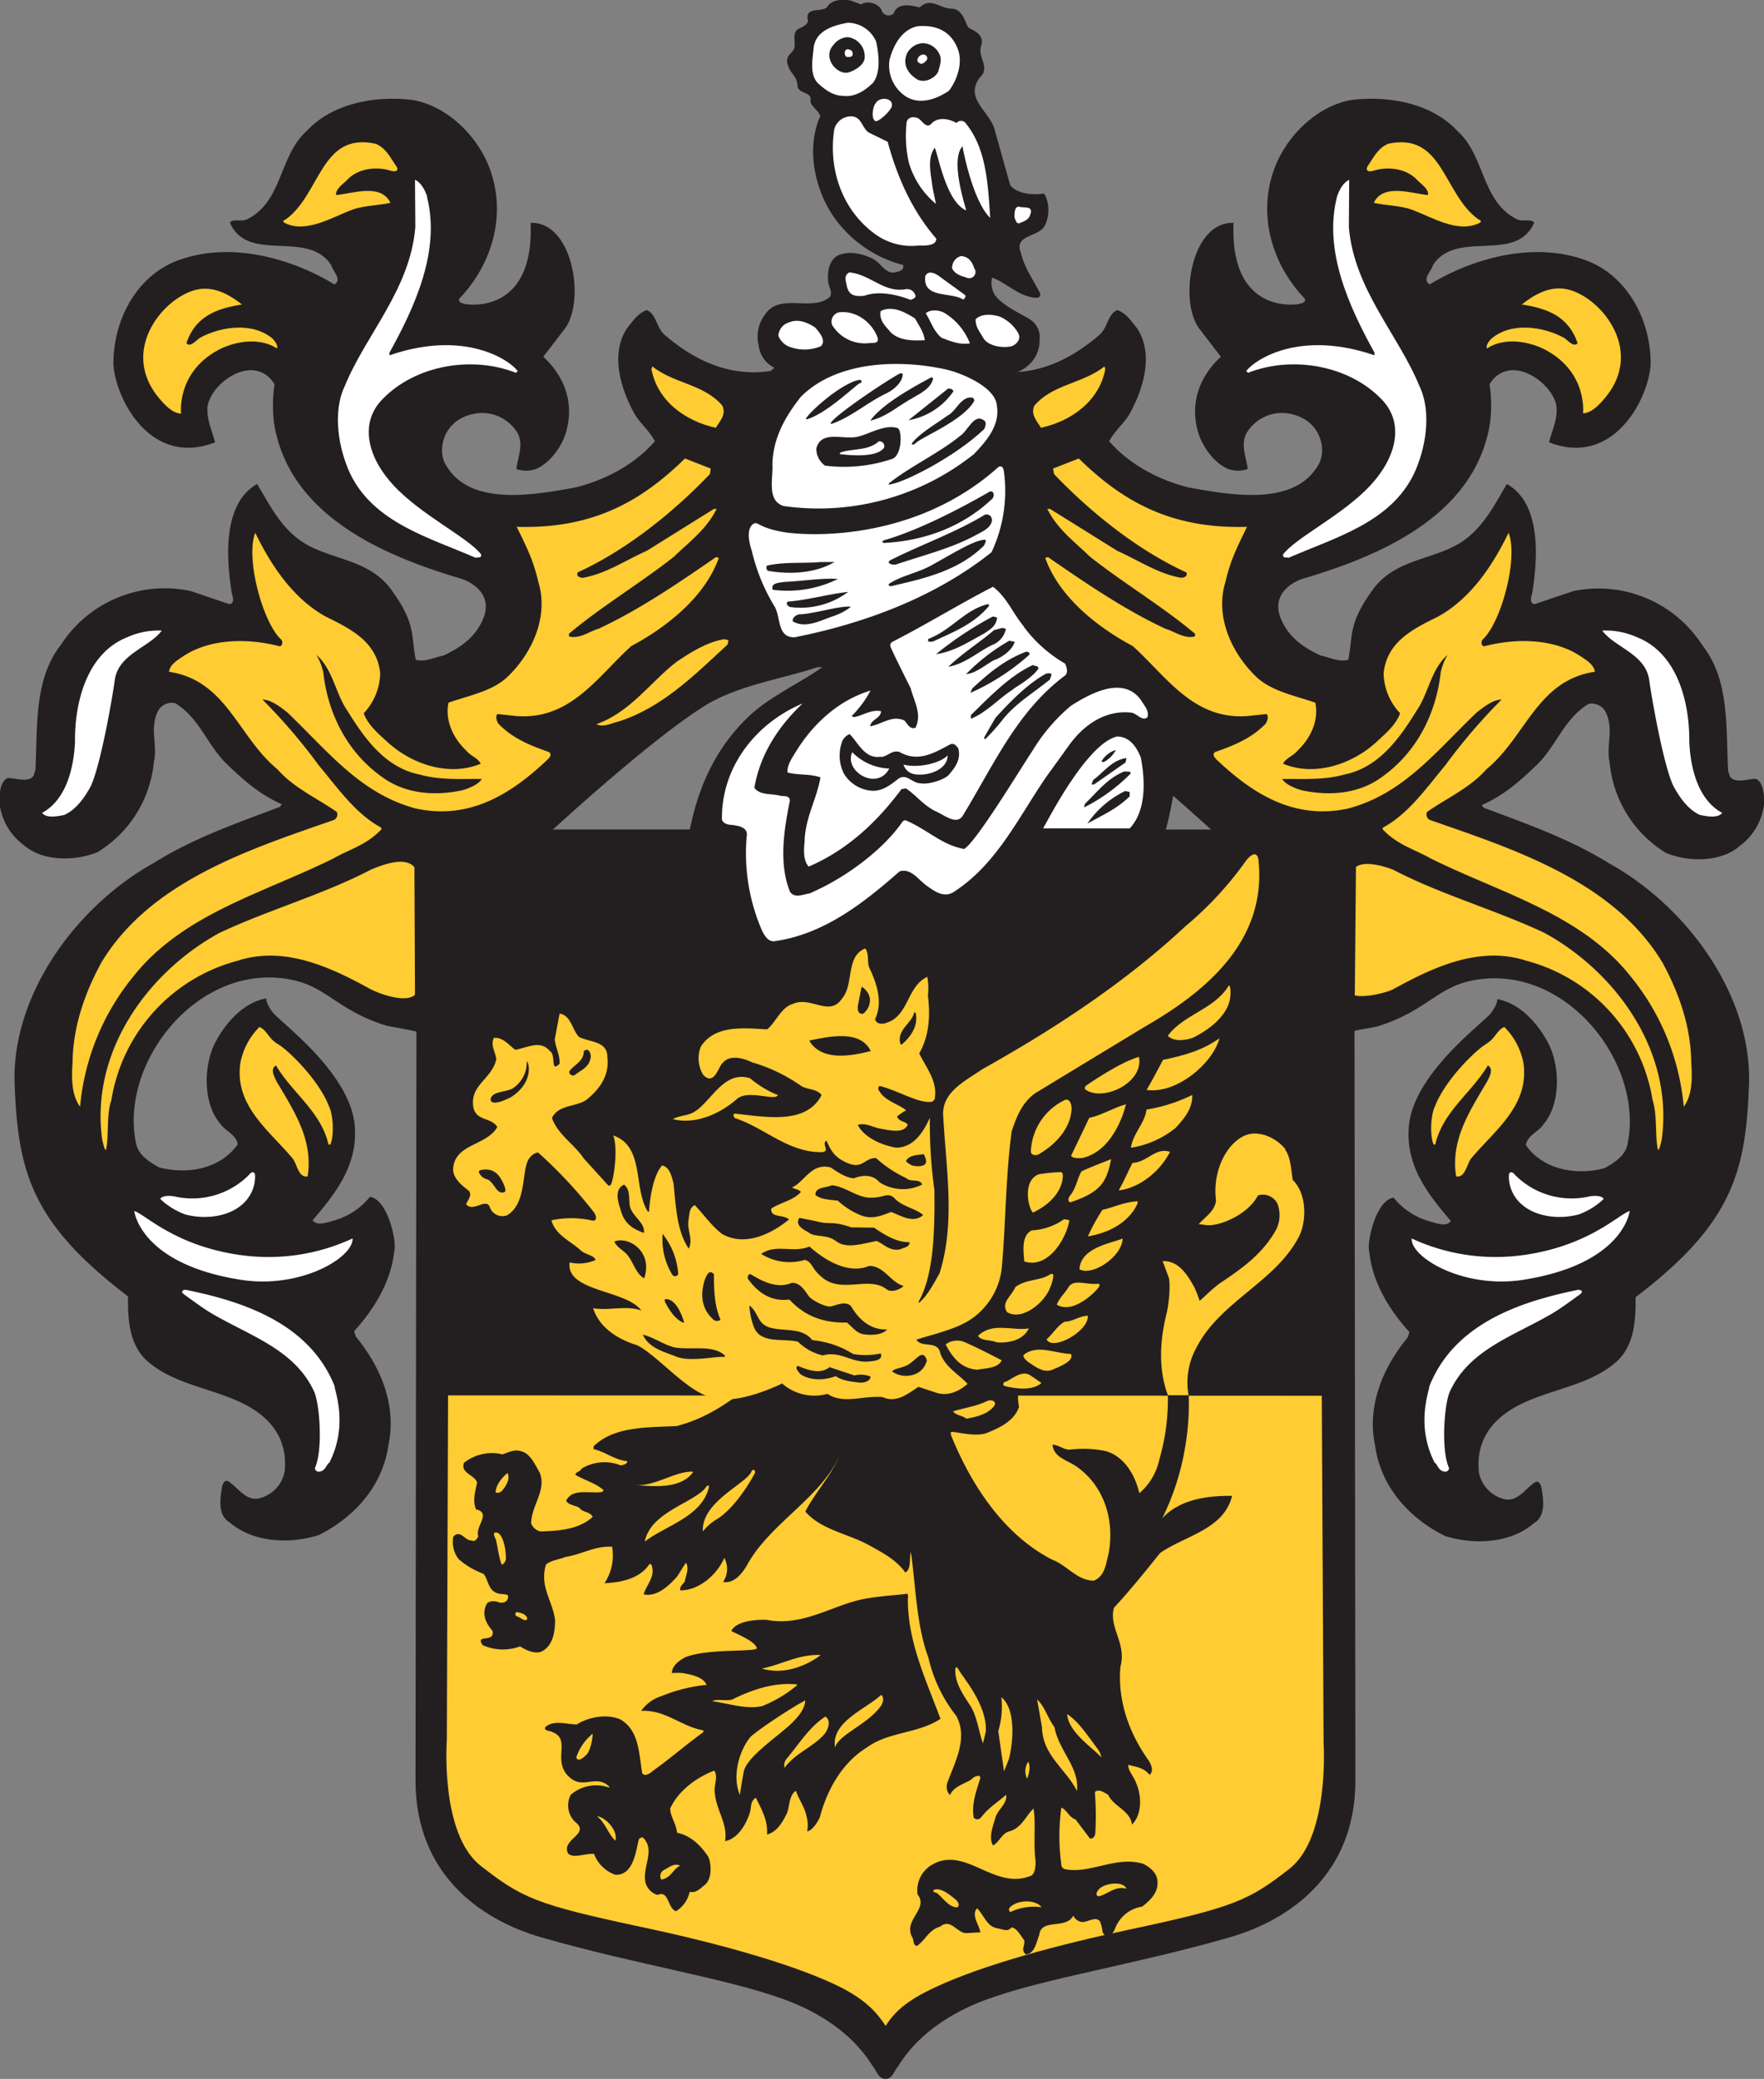 <svg id="Layer_1" data-name="Layer 1" xmlns="http://www.w3.org/2000/svg" xmlns:xlink="http://www.w3.org/1999/xlink" viewBox="0 0 362.88 427.6"><rect x="0" y="0" width="362.88" height="427.6" fill="#808080" stroke="none"/><defs><style>.cls-1{fill:none;}.cls-2{clip-path:url(#clip-path);}.cls-3{fill:#231f20;}.cls-4{fill:#fc3;}.cls-5{fill:#fff;}</style><clipPath id="clip-path" transform="translate(-69.75 -28.92)"><rect class="cls-1" x="-130.44" y="-212.52" width="760.89" height="984.68"/></clipPath></defs><title>wiessshield</title><g class="cls-2"><path class="cls-3" d="M256,100s-20.35.37-26.95,4.56c-.37.36-.74.72-1.11.72-8.82,1.18-15.92-2.76-21.37-7.4-1.82-1.49-1.78-4.43-3.79-5.18-1.84.71-2.78,2.16-4.08,3.8-3.55,5.46-1.07,12.82,1.63,17.62,1.08,1.85,3,3.4,4.15,5.55-4.09,4.72-10.18,8-16.43,9.53-8.64,1.55-21.89,4-26.72-4.9-1.7-3.12-.23-9.44,6.54-10.37a8.52,8.52,0,0,1,8.39,4.13c1.25,2.4-.06,5.13-.27,7.33a6.1,6.1,0,0,0,4,0c3.32-1.43,5.93-5.43,6.52-8.91,1.17-5.67-1.15-10.65-5-14.18l4.47-5.82c4.21-5.7,1.64-22-7.08-21.72.65,15.66-8.64,17.32-13.41,16.71-.54-.19-1.46-.2-1.27-1.11,6.31-6.53,9.73-16.39,6.54-26-2.3-7-8.64-13.49-16-14.86-7.87-1-16.7.72-21.9,6.35-5.74,5.07-4.94,14.61-12.32,18.19-1.1.54-2.93-.21-3.49.7,3.75,8.48,15.94,1.28,20.81,8.68.35,1.29,2.34,3,.68,4-8.92-5.42-21.35-8.87-32-5-8.48,3-13.54,12.13-13.46,21.48.47,7.16,7.7,21.16,20.9,16-.52-2.21-1.58-4.18-1.57-6.8,0-4.93,9.46-12.09,13.82-5.16a29.77,29.77,0,0,0-.1,8.07c3.08,18.92,22.42,27.22,38.69,32,0,0,6.47,2.06,4.49,7.75-1.51,4-4.47,6.19-8.34,8-1.84.35-3.87,1.42-5.7.85-1-5.14.07-7.36-5-14.36s-13.86-6-19.68-10.87c-3.63-3-5.6-7-7.94-10.91-7.78,4.39-6,17.32-5.21,22.49.17.56.71,2.21-.58,2.2l-7.85-2.66a25.42,25.42,0,0,0-26.73,11.05c-5.58,7.09-4.78,16.82-5.25,25.8l-.4,1.17c-1.11,1.45-3.65.43-5.3.42-1.48.71-1.69,2.91-1.71,4.93a12.49,12.49,0,0,0,5,8.86c3.81,3.34,10.41,3.42,15.2,1.46a24.44,24.44,0,0,0,11.59-18.57c.78-3.47-.84-6.61.67-10.08a3.23,3.23,0,0,1,3.69-2c4.92,3,6.51,8.33,10.31,12.22,3.45,3.34,6.89,6.5,11.64,8.58l-.38.54c-9,3.38-17.68,6.4-25.8,11.44-16.25,9-29.43,27.37-28.78,45.51s3.51,28.68,23.33,43.74c-.06,4.77.25,9.54,3.51,12.88,5.8,5.57,15,6,21.71,10,4.73,2.81,7.62,7.06,7,13.1a7,7,0,0,1-5.57,5.62c-2.57.34-4.19-2.43-6-3.55-.73-.38-1.11.35-1.3,1.08-.39,2.38-1,5.86,1.57,7.36,4.72,4.09,12.23,4.54,18.31,2.6,7.19-3.59,13.13-9.94,14.34-18.54,1.74-8.23-1.65-16.16-6.71-22.27l-.36-1.11c4.09-4.53,7.64-10.17,8.27-16.59.57-1.46-1.23-10.5-5-11.06a14.63,14.63,0,0,1-7.39,4.87c-1.29.35-3.5,1.24-4.4-.06,4.65-5.44,9.3-11.26,8.66-19.33-.79-10.83-15.22-21.35-16.78-23.31s-1.43-3-1.43-3c-4.78.86-8.5,5.22-10.56,9.23-2.45,4.92-2.35,12.63,1.09,16.52.9,1.47,3.27,2.23,3.61,4.26-3.54,5.09-10.34,6.3-16.19,4.76-2-1.12-4.21-2.5-4.71-4.83-3.62-16.71,12.88-37.74,32.12-33.73,7.15,1.49,9.49,6.38,19.33,9.4.89.27,8.76,1.37,9.48,2.48l1.47-41.08L183,200s20.95-19.37,32.22-26.21c6.83-4,15.1-5.14,22.64-7.62H239c-5.17,3.61-11.07,6.11-15.52,10.46-6.5,6.34-10.07,14.18-11.83,23.15,3,.78,43.29.78,43.29.78" transform="translate(-69.75 -28.92)"/><path class="cls-4" d="M151.43,63.32c.35.92-.58.94-1.29.72-3.11-1-6.91-.39-9,1.91-.69.74-2.41,1.8-2.24,3.09,3.49-.33,9.2-2.46,11.17,1.6-2.21.52-5.4.54-7.72,1.37-4.15,1.49-9.55,5-14,2.78-.81-.44.19-.74.19-.74,7.21-5.23,7.18-18.07,18.52-15.55,2.19.94,3.08,3,4.35,4.82" transform="translate(-69.75 -28.92)"/><path class="cls-5" d="M157.59,69.44c2.81,11-2.46,22.53-7.71,32V102c15.29-5.28,24.57.84,26.37,3.24l-.37.36c-9.13-3.59-20.7-1.52-27.39,5.37-4.81,4.82-3.28,11.85,2.22,17.78,5.63,6.09,15.28,10.7,18,14.18.17.92-.74.54-1.11.72-9.49-4.14-21-7.21-25.84-17.36-2.32-5-3.7-12.51-1.07-18,4.34-10.59,13.44-19.83,14.5-32.66l-.07-9.72c1.28.56,2.07,2.14,2.53,3.51" transform="translate(-69.75 -28.92)"/><path class="cls-4" d="M119.55,91.55c-5.33.82-9.59,2.47-11.46,7.94.77,1,2-.57,2.76-1.07,4.25-2.33,10.86-3.36,15,.18.57.64,1.08,1.29.89,2-3.64-2.42-8.9-1.46-12.29.41C106,105.71,107,114,107,114c-1.81-.09-3.35-1.8-4.37-3-8.86-10.27,1.51-21.82,8.34-22.64,3.3-.4,6.22,1.35,8.58,3.21" transform="translate(-69.75 -28.92)"/><path class="cls-4" d="M215.79,126.43c-7.8,8.16-17.42,15.75-27.19,20.22-.38.73.35,1.1,1.08,1.11,4.78-.86,8.66-3.56,13.09-5.53l13.86-8.64h.54c-2.06,4.19-5.58,6.72-8.73,9.8-6.85,5.42-15,10.28-21.64,15.88v.55c2.19.58,4.23-1.05,6.07-1.57,8.48-3.94,16.62-9.53,24.2-14.76l.55.19c-2.85,8-10.62,14.18-18,18.13-6.85,6.15-12.46,15.26-23.64,14.39l-3.85-.41c-.55.36-.2,1.47.16,2,2.9,3,6.55,4.48,10.39,5.81.73.56,0,1.21-.2,1.46-7.23,6.89-15.92,12.65-27.26,10.14-11.34-3.07-17.84-11.58-26.36-19.75-1.46-1.12-3.27-2.61-5.11-2.63a117.5,117.5,0,0,1,11.58,13.52c3.44,4.08,7.4,9.81,12.51,12.62,0,0,.52.19.36.55-3,3.21-6.65,4.14-9.79,5.94-14.39,7.17-30.95,11.37-41.19,24.27a49.26,49.26,0,0,0-11,26.84c-1.8-2.41-1.76-6.08-1.54-9.19.09-7.34,2.55-14.28,5.92-20.47,10.11-16.76,30.54-23.3,47.85-29.33a1.24,1.24,0,0,0,.57-1.65c-4-2.8-8.93-5-12.18-8.76-8.18-6.7-10.43-18.28-22.33-20.07.2-1.46,1.68-2.36,2.79-3.09,5.55-3.78,13.43-3.87,20-2.14.74-.18.57-1.28.21-1.47-3.78-3.61-7.29-16.75-5.25-21.88,3.22,6.64,7.73,13.47,14.47,17.22,4.92,2.44,10.58,5.08,11.23,11.69a12.33,12.33,0,0,1-3.39,8.21c.88,2.39,2.88,4.07,4.7,5.74,4.71,4.46,12.56,7.48,19.38,4.63-.72-1.29-2-1.49-3.08-2.79-2.54-2.41-4.33-6.1-3.56-9.76,4-1.42,8.83-2.28,12-5.18,5-4.7,8.76-12.36,6.46-19.73-.87-3.67-1.74-5.88-4.43-11.26,16,.49,25.91-5.54,34.62-14.06l5.3,2.08Z" transform="translate(-69.75 -28.92)"/><path class="cls-5" d="M103,158.66c-2.61,3.46-8.83,4.76-9.63,10.07-.2,1.83-2.8,17.48-5,22-1.31,2.37-3,4.73-5.39,5.81-1.65.34-3.67.69-4.58-.42,5-2.7,6.53-9.28,6.78-14.6-.1-7.7,2.23-18.13,10.7-21.51a15.72,15.72,0,0,1,7.17-1.39" transform="translate(-69.75 -28.92)"/><path class="cls-4" d="M219.41,161.5c-6.86,6.34-13.54,13.05-22.56,15.87-1.34.28-2.95,1.25-4.4.5,7-2.48,11.1-8.67,16.47-12.82,3-2,6.1-4,9.77-4.66l.92.2Z" transform="translate(-69.75 -28.92)"/><path class="cls-3" d="M141.31,175.26c3.42,5.54,7.75,11.64,14.89,13,4,1.15,8.79.84,12.64.88-.57,1.09-2.72,2-4.06,2.34-5.7,1.21-11.43.67-15.93-2.39-9.41-6.42-12-16.28-12.58-21.79a12.05,12.05,0,0,0-1.43-3.68c3.45,3,3.94,8.11,6.47,11.63" transform="translate(-69.75 -28.92)"/><path class="cls-5" d="M121.05,270.45c1-1,1.17.13,1.17.13a7.6,7.6,0,0,1-1.71,5.12c-3,3.63-8.67,4.11-12.69,3a14.8,14.8,0,0,1-5.1-3.17c.38-.73,2-.71,2.94-.52a16.42,16.42,0,0,0,15.39-4.52" transform="translate(-69.75 -28.92)"/><path class="cls-5" d="M119.28,287.07a41.05,41.05,0,0,0,23-3.42c.21,3.91-10.71,10.47-23.08,8.49C98.5,288.85,97.37,278,97.37,278c2.38.76,8.35,7.17,21.91,9.08" transform="translate(-69.75 -28.92)"/><path class="cls-5" d="M138.58,314.05c0,.92,2.89,8-1.1,15.76-.56.18-.76,1.83-2.23,1.81a.78.78,0,0,1-.72-.74c1.69-3.65,1-13.25-.18-15.78-3.94-8.48-12.81-11.28-20.72-15.83-1.92-1.1-4.12-2.75-6-4.1-1.06-.76.17-1.07.56-.91,12.45,2.53,25.41,7.26,30.4,19.79" transform="translate(-69.75 -28.92)"/><path class="cls-4" d="M155,207.36l.12,26.17c-1.95,1.83-7.58-.31-9.2-1.18-7.84-4.31-17.51-9-27.26-5.83a35.5,35.5,0,0,0-26,28.67c-1,2.93-.52,6.67-1,9.71,0,0-.13,1.94-.9-1.66-2.44-18.07,9.39-34.37,24.16-42.45,10.32-4.83,21.18-7.82,31.14-13,1.34-.53,7-3.1,9-.41" transform="translate(-69.75 -28.92)"/><path class="cls-4" d="M126.93,243.68c2,1.15,8.37,7.27,10.49,12.77,1,2.08,1,6.43.28,7.89h-.37c-1.57-6.81-7.4-10.54-10.81-16.27-1.3.72-.27,2.45.14,3.31,3.6,6.09,7.56,12,6.37,19.51-2,.34-2.16-2.78-3.25-3.89-4.89-5.74-11.8-10.78-10.59-19.38a14.18,14.18,0,0,1,3.93-7.47c1.65.75,1.81,2.37,3.81,3.53" transform="translate(-69.75 -28.92)"/><path class="cls-4" d="M218.34,112.34c.9,1.84-.59,3.29-1.34,4.57-6.22-1.36-12-5.46-13.24-12.08l.19-.55c4.36,3.54,10.59,3.61,14.39,8.06" transform="translate(-69.75 -28.92)"/><path class="cls-3" d="M246.35,100s20.36.37,27,4.56c.37.36.74.72,1.11.72,8.82,1.18,15.93-2.76,21.37-7.4,1.82-1.49,1.78-4.43,3.79-5.18,1.85.71,2.78,2.16,4.08,3.8,3.55,5.46,1.07,12.82-1.62,17.62-1.08,1.85-3,3.4-4.16,5.55,4.09,4.72,10.18,8,16.44,9.53,8.63,1.55,21.89,4,26.72-4.9,1.69-3.12.22-9.44-6.55-10.37a8.5,8.5,0,0,0-8.38,4.13c-1.26,2.4.06,5.13.27,7.33a6.13,6.13,0,0,1-4,0c-3.32-1.43-5.93-5.43-6.52-8.91-1.17-5.67,1.16-10.65,5-14.18l-4.47-5.82c-4.22-5.7-1.65-22,7.08-21.72-.66,15.66,8.64,17.32,13.4,16.71.55-.19,1.46-.2,1.27-1.11-6.31-6.53-9.73-16.39-6.54-26,2.3-7,8.64-13.49,16-14.86,7.88-1,16.7.72,21.9,6.35,5.75,5.07,4.94,14.61,12.32,18.19,1.11.54,2.93-.21,3.49.7-3.75,8.48-15.94,1.28-20.8,8.68-.35,1.29-2.35,3-.69,4,8.92-5.42,21.35-8.87,32-5,8.47,3,13.53,12.13,13.45,21.48-.46,7.16-7.7,21.16-20.9,16,.53-2.21,1.58-4.18,1.57-6.8,0-4.93-9.46-12.09-13.81-5.16a29.38,29.38,0,0,1,.09,8.07c-3.08,18.92-22.42,27.22-38.69,32,0,0-6.47,2.06-4.49,7.75,1.51,4,4.47,6.19,8.35,8,1.83.35,3.87,1.42,5.69.85,1-5.14-.06-7.36,5-14.36s13.87-6,19.68-10.87c3.63-3,5.6-7,7.94-10.91,7.78,4.39,6,17.32,5.21,22.49-.17.56-.7,2.21.58,2.2l7.86-2.66A25.41,25.41,0,0,1,420,161.72c5.58,7.09,4.78,16.82,5.25,25.8l.4,1.17c1.11,1.45,3.66.43,5.31.42,1.47.71,1.68,2.91,1.71,4.93a12.53,12.53,0,0,1-5,8.86c-3.81,3.34-10.41,3.42-15.2,1.46a24.44,24.44,0,0,1-11.59-18.57c-.77-3.47.84-6.61-.67-10.08a3.23,3.23,0,0,0-3.69-2c-4.92,3-6.5,8.33-10.31,12.22-3.44,3.34-6.89,6.5-11.64,8.58l.38.54c9,3.38,17.68,6.4,25.81,11.44,16.24,9,29.42,27.37,28.78,45.51s-3.52,28.68-23.33,43.74c.05,4.77-.26,9.54-3.52,12.88-5.8,5.57-15,6-21.71,10-4.73,2.81-7.61,7.06-7,13.1a7,7,0,0,0,5.56,5.62c2.57.34,4.19-2.43,6-3.55.73-.38,1.11.35,1.3,1.08.4,2.38,1,5.86-1.56,7.36-4.72,4.09-12.24,4.54-18.31,2.6-7.2-3.59-13.14-9.94-14.34-18.54-1.75-8.23,1.64-16.16,6.7-22.27l.36-1.11c-4.09-4.53-7.64-10.17-8.26-16.59-.57-1.46,1.22-10.5,5-11.06a14.63,14.63,0,0,0,7.39,4.87c1.29.35,3.5,1.24,4.4-.06-4.65-5.44-9.3-11.26-8.66-19.33.79-10.83,15.22-21.35,16.78-23.31s1.43-3,1.43-3c4.78.86,8.5,5.22,10.57,9.23,2.44,4.92,2.35,12.63-1.09,16.52-.9,1.47-3.28,2.23-3.62,4.26,3.54,5.09,10.34,6.3,16.19,4.76,2-1.12,4.21-2.5,4.71-4.83,3.62-16.71-12.88-37.74-32.12-33.73-7.14,1.49-9.49,6.38-19.33,9.4-.89.27-8.76,1.37-9.48,2.48l-1.46-41.08L319.36,200s-21-19.37-32.22-26.21c-6.84-4-15.1-5.14-22.65-7.62h-1.1c5.18,3.61,11.07,6.11,15.53,10.46,6.49,6.34,10.07,14.18,11.82,23.15-2.95.78-43.29.78-43.29.78" transform="translate(-69.75 -28.92)"/><path class="cls-4" d="M351,63.32c-.36.92.57.94,1.29.72,3.1-1,6.9-.39,9,1.91.68.74,2.4,1.8,2.23,3.09-3.48-.33-9.19-2.46-11.17,1.6,2.21.52,5.4.54,7.72,1.37,4.15,1.49,9.55,5,14,2.78.81-.44-.19-.74-.19-.74C366.6,68.82,366.63,56,355.29,58.5c-2.19.94-3.08,3-4.34,4.82" transform="translate(-69.75 -28.92)"/><path class="cls-5" d="M344.78,69.44c-2.8,11,2.47,22.53,7.71,32V102c-15.29-5.28-24.56.84-26.37,3.24l.37.36c9.13-3.59,20.71-1.52,27.39,5.37,4.81,4.82,3.28,11.85-2.22,17.78-5.63,6.09-15.28,10.7-17.95,14.18-.17.92.74.54,1.11.72,9.49-4.14,21-7.21,25.84-17.36,2.33-5,3.71-12.51,1.07-18-4.34-10.59-13.43-19.83-14.5-32.66l.07-9.72c-1.28.56-2.07,2.14-2.53,3.51" transform="translate(-69.75 -28.92)"/><path class="cls-4" d="M382.82,91.55c5.33.82,9.59,2.47,11.47,7.94-.78,1-2-.57-2.77-1.07-4.24-2.33-10.86-3.36-15,.18-.58.64-1.09,1.29-.9,2,3.64-2.42,8.91-1.46,12.29.41,8.48,4.68,7.49,12.93,7.49,12.93,1.81-.09,3.35-1.8,4.37-3,8.86-10.27-1.5-21.82-8.34-22.64-3.29-.4-6.22,1.35-8.58,3.21" transform="translate(-69.75 -28.92)"/><path class="cls-4" d="M286.58,126.43c7.8,8.16,17.42,15.75,27.2,20.22.37.73-.36,1.1-1.09,1.11-4.78-.86-8.66-3.56-13.08-5.53l-13.86-8.64h-.55c2.06,4.19,5.58,6.72,8.73,9.8,6.85,5.42,15,10.28,21.65,15.88v.55c-2.19.58-4.23-1.05-6.07-1.57-8.48-3.94-16.62-9.53-24.2-14.76l-.54.19c2.84,8,10.62,14.18,18,18.13,6.86,6.15,12.46,15.26,23.64,14.39l3.85-.41c.55.36.2,1.47-.16,2-2.9,3-6.55,4.48-10.39,5.81-.72.56,0,1.21.21,1.46,7.23,6.89,15.91,12.65,27.26,10.14,11.33-3.07,17.83-11.58,26.36-19.75,1.45-1.12,3.27-2.61,5.1-2.63a118.5,118.5,0,0,0-11.58,13.52c-3.43,4.08-7.4,9.81-12.5,12.62,0,0-.53.19-.36.55,3,3.21,6.65,4.14,9.78,5.94,14.4,7.17,30.95,11.37,41.19,24.27a49.26,49.26,0,0,1,10.95,26.84c1.81-2.41,1.76-6.08,1.54-9.19-.08-7.34-2.55-14.28-5.92-20.47-10.1-16.76-30.54-23.3-47.85-29.33a1.25,1.25,0,0,1-.57-1.65c4-2.8,8.93-5,12.19-8.76,8.17-6.7,10.42-18.28,22.32-20.07-.2-1.46-1.68-2.36-2.79-3.09-5.54-3.78-13.43-3.87-20-2.14-.74-.18-.57-1.28-.2-1.47,3.77-3.61,7.29-16.75,5.24-21.88-3.22,6.64-7.72,13.47-14.47,17.22-4.92,2.44-10.58,5.08-11.23,11.69a12.29,12.29,0,0,0,3.4,8.21c-.89,2.39-2.89,4.07-4.7,5.74-4.72,4.46-12.57,7.48-19.39,4.63.72-1.29,2-1.49,3.09-2.79,2.53-2.41,4.33-6.1,3.55-9.76-4.05-1.42-8.83-2.28-12-5.18-5-4.7-8.77-12.36-6.47-19.73.87-3.67,1.75-5.88,4.43-11.26-16,.49-25.9-5.54-34.62-14.06l-5.3,2.08Z" transform="translate(-69.75 -28.92)"/><path class="cls-5" d="M399.38,158.66c2.61,3.46,8.83,4.76,9.63,10.07.21,1.83,2.8,17.48,5.05,22,1.32,2.37,3,4.73,5.39,5.81,1.66.34,3.68.69,4.58-.42-5-2.7-6.53-9.28-6.77-14.6.09-7.7-2.23-18.13-10.71-21.51a15.69,15.69,0,0,0-7.17-1.39" transform="translate(-69.75 -28.92)"/><path class="cls-3" d="M361.06,175.26c-3.42,5.54-7.75,11.64-14.88,13-4,1.15-8.8.84-12.65.88.57,1.09,2.72,2,4.07,2.34,5.7,1.21,11.43.67,15.92-2.39,9.42-6.42,12-16.28,12.59-21.79a11.89,11.89,0,0,1,1.42-3.68c-3.45,3-3.94,8.11-6.47,11.63" transform="translate(-69.75 -28.92)"/><path class="cls-4" d="M348.69,207.24l-.24,26.41c1.84.53,6.34-.43,8-1.31,7.84-4.3,17.51-9,27.26-5.82a35.52,35.52,0,0,1,26,28.67c.95,2.93.51,6.67,1,9.71,0,0,.13,1.94.89-1.66,2.44-18.07-9.39-34.37-24.15-42.45-10.33-4.83-21.19-7.82-31.15-13-1.34-.53-5.8-2-7.62-.53" transform="translate(-69.75 -28.92)"/><path class="cls-4" d="M375.44,243.68c-2,1.15-8.36,7.27-10.49,12.77-1,2.08-1,6.43-.27,7.89H365c1.58-6.81,7.4-10.54,10.82-16.27,1.29.72.27,2.45-.15,3.31-3.59,6.09-7.56,12-6.37,19.51,2,.34,2.17-2.78,3.25-3.89,4.89-5.74,11.8-10.78,10.6-19.38a14.2,14.2,0,0,0-3.94-7.47c-1.64.75-1.81,2.37-3.81,3.53" transform="translate(-69.75 -28.92)"/><path class="cls-5" d="M381.32,270.45c-1-1-1.17.13-1.17.13a7.55,7.55,0,0,0,1.72,5.12c3,3.63,8.67,4.11,12.68,3a14.8,14.8,0,0,0,5.1-3.17c-.37-.73-2-.71-2.94-.52a16.43,16.43,0,0,1-15.39-4.52" transform="translate(-69.75 -28.92)"/><path class="cls-5" d="M383.09,287.07a41,41,0,0,1-22.95-3.42c-.21,3.91,10.7,10.47,23.07,8.49C403.88,288.85,405,278,405,278c-2.37.76-8.35,7.17-21.91,9.08" transform="translate(-69.75 -28.92)"/><path class="cls-5" d="M363.79,314.05c0,.92-2.89,8,1.11,15.76.55.18.75,1.83,2.22,1.81a.77.77,0,0,0,.72-.74c-1.69-3.65-1-13.25.19-15.78,3.93-8.48,12.8-11.28,20.72-15.83,1.92-1.1,4.11-2.75,6-4.1,1.06-.76-.16-1.07-.56-.91-12.44,2.53-25.41,7.26-30.4,19.79" transform="translate(-69.75 -28.92)"/><path class="cls-4" d="M282.55,112.34c-.89,1.84.59,3.29,1.34,4.57,6.22-1.36,12-5.46,13.24-12.08l-.18-.55c-4.36,3.54-10.6,3.61-14.4,8.06" transform="translate(-69.75 -28.92)"/></g><g class="cls-2"><path class="cls-3" d="M155.47,199.53s-.24,178.49-.24,195.61c0,19.32,13.42,28.68,25.91,32.28,19.56,5.62,37.78,8.33,49.85,12.72,13.73,5,17.76,13.13,18.37,13.87.77.92,1.11,2.51,2.54,2.51s1.76-1.58,2.53-2.51c.61-.73,4.65-8.86,18.37-13.86,12.08-4.4,30.29-7.1,49.85-12.73,12.49-3.59,25.92-13,25.92-32.27,0-17.12-.24-195.61-.24-195.61" transform="translate(-69.75 -28.92)"/><path class="cls-4" d="M161.92,315.93l-.25,70.87s-1.46,19.32,7,25.92,11.37,7.95,33.25,12.6c13.6,2.88,29.48,7.05,39.49,11.73,6.56,3.07,8.81,6,10.52,8.56,1.71-2.57,3.8-5,10.36-8,10-4.68,25.88-8.85,39.49-11.74,21.88-4.64,24.94-6.08,33.25-12.59s7-25.92,7-25.92L341.66,316Z" transform="translate(-69.75 -28.92)"/></g><g class="cls-2"><path class="cls-3" d="M256.51,357.61c-.1,9,3.86,17.11,6.71,24.85-4.62,3.06-10.67,2.62-15.11,5.87-5,3.06-8.17,8.53-9.71,14.38-.55,1.17-1.55,2.68-2.6,2.9a6.92,6.92,0,0,0-.14-3.12c-.35-1.84-1.61-3.5-2.14-5.16h-.19c-1.29,1.08-1.13,3.1-1.7,4.56-.92,1.88-2.06,3.83-4.09,4.36.22-2.94-1.22-5.34-2.29-7.55-1.11.54-1,2.12-1.13,2.56-.44,2-2.27,5.84-5.21,6.35.59-3.48-1.76-6.25-2.09-9.74-.35-1.66.77-3.29-.13-4.77-3.68,1.42-7.38,4.13-9.07,7.78,0,1.65,1.24,3.13,1.4,5,2.75.59,4.74,2.45,6.37,4.85.59,1,1.05,4.41-.62,5.86-.93.72-1.86,1.81-3.14,1.43a6.24,6.24,0,0,1-2.8,4c-1.82-.57-1.41-4.42-3.81-3.34a3.59,3.59,0,0,1-2.53-2.79c-.51-3.3,2.09-6.39-.45-9,0,0-.14-.16-.73.17s-.61,7.77-5,7.46a7.18,7.18,0,0,1-4.35-4.27c-1.65-.2-4.18,1-5.32-.06-1.62-3,4.81-4,1.36-6.59a4.74,4.74,0,0,1-.85-5.51,8,8,0,0,1,7.72-1.56c.37.1.18-.18.18-.18-2.85-2.61-5.36.85-8.34-2.06-3.38-3.3.57-7.57-3.26-9.08-.55-.38-2-.21-1.46-1.12,1.86-1.45,4.23-.5,6.43-.48,2.22-1.44,6.08-2.31,9-1,3.82,2.25,3.76,7,4.45,11.06.54.73,1.65,0,2.21-.53,3.33-2.34,6.85-5.42,10.36-7.94v-.37c-4.58-.79-7.84-4.31-12.79-4a8,8,0,0,1,4.25-3.07,32.24,32.24,0,0,1,9.2-2.28c-.72-1.84-3.88-2.22-4.93-2.44a15.16,15.16,0,0,0-2.2,0c0-1.65,1.85-2.77,2.79-3.26,4.55-1.83,14.38-1,14.7-1.85-.5-1.45-3.46-2.61-5.28-3.54,1.13-2.19,5.33-2.33,7.18-2.31,6.77,1.37,12.5-2.23,18.2-3.82,3.5-1.06,10.18-1.32,10.63-1.53s.35.92.35.92" transform="translate(-69.75 -28.92)"/><path class="cls-3" d="M230.65,313.48c13.81-.76,40.78-1.1,43.22-.73a8.88,8.88,0,0,1,5.31,3.18,9.75,9.75,0,0,0,.2,2.34c-.95,2.93-4.15,4.38-6.3,5.25-2.21,1.07-6,0-7.52-.09-.51,0,0,1.1,0,1.1,4.1,10,10.76,20.12,20.61,25.18,3.1,1.14,5.08,4.28,8.57,4.33,2.39-.89,2.55-3.79,3-5.29,1.36-6.58-.58-13.58-5.85-17.67-2.18-1.86-5.29-2.08-5.63-5,1.29,0,2.38,1.13,3.66,1a23.2,23.2,0,0,1,7.15.27c3.84,1,6.18,4.84,7.05,8.7a12.49,12.49,0,0,0,4.12-6.92A44.66,44.66,0,0,0,310,315.93h4.28a51,51,0,0,1-.67,10.27,52.42,52.42,0,0,1-4.76,15c3.53-3.81,9-4.66,14.36-4.6-1.73,6.95-9.64,8.14-14.81,11.75-3.35,4.17-6.14,7.63-9.49,11.26-1.15,4,2.66,7.36,1.33,12.11-.64,7.33,2,14,5.82,19.33.54.92,1.08,2.21.15,2.93-1.08-1.48-2.91-1.68-4.38-2.06,0,1.28,1.26,2.58,1.61,3.68,1.25,2.77,1.21,6.62-.83,8.61-.34-2.93-3.81-3.71-4.88-6.11-.91-.56-2-1.3-2.75-.58a62.24,62.24,0,0,1,.09,8.44c-.05.52-.39,1.28-1.12,1.09L291,403.14c-1.29-.38-1.82-2-2.91-2.42a42.36,42.36,0,0,0,0,11.74s-.1.6.73.92c5.18,1.05,10.48-2.81,16.15-1.09,1.46.75,2.91,2,2.89,3.7.16,2.21-1.51,3.84-3.18,5.1a7.06,7.06,0,0,0-5.55,4.53c-.7,1.86-2.41,1.68-2.57.59a8.52,8.52,0,0,0-.53-2.1c-.91-1.11-2.39.15-3.67.14a2.31,2.31,0,0,1-1.82-1.31c-1.5,2.92-6.61.48-7,3.95-.56,1.47-1,4-2.79,4-1.09-.93,0-2-.34-2.94-.72-.93-1.44-2.4-2.53-2.6-.93.91-1.32.53-3.13.15-2.05-.44-2.53-2.6-4-4.08-1.3,1.45.51,3.49.67,4.95l-2.75.16c-2,.16-3.26-3.16-5.49-1.35-2.38.7-3,2.72-4.81,4-.91-.2-.53-1.29-1.07-2-1.61-3.51,3.55-5.65,1.2-8.61a6.09,6.09,0,0,1,2.82-6c7-4.31,13,5.47,20.7,2.08.74-.72.75-2,.77-2.92-.51-3.68.09-7.71-.43-10.83-1.67,1.63-2.43,4-5,4.71-1.47.35-2,2.18-3.33,2.89-.9-1.48-.14-3.67.43-5.49.39-1.83,2.6-3.09,2.26-4.93-1.85,1.63-3.7,2.71-5.19,4.71a1,1,0,0,1-1.47,0c-.51-2.94.62-5.67,1.38-8.24l-.18-.36a2,2,0,0,0-1.66.71c-1.29.9-3.68,1.42-4.43,3.25a2.54,2.54,0,0,1-.53-2.57c1.52-4.21,4.33-9.12,1.82-13.74a30.17,30.17,0,0,1-5.73-12c-2.49-6.64-2.58-14.71-3.6-21.69-.38,1.46.14,3.49-1.15,4.21-1.8-2.59-4.72-4.09-7.09-5.41-4.55-2.62-10.05-3.23-13.48-7.12,2.06-4,5.4-7.46,7.1-11.66-3.77,8.76-14.28,14-19,22.52-.93,1.64-2.61,4-5,3.61a4.82,4.82,0,0,0,.24-4.95c-1.51,3.47-5.22,6.73-9.07,6.68-.17-.74.57-1.28.94-1.82.2-1.28,1-2.74.23-3.85-.75,1.09-1.12,1.82-1.87,2.91-1.67,1.82-4.08,4.17-6.83,3.59.58-2,2.62-3.82,1.54-6.22h-.36c-1.87,2.91-5.73,3.78-9.22,3.92a10.4,10.4,0,0,0,1.56-7.5c-3.48-.22-6.26,1.58-9.56,2.09-1.29.54-3.13.7-4.06,1.61-1.34,4.56,1.38,7.35,1.89,11.39,0,2.38-.44,5.49-3,6.56-1.48.35-2.94-.4-4.21-1.15a10.18,10.18,0,0,1-7.7-.27c-1.62-2.4,2.57-.34,2.05-2.91-1.27-1.48-2.34-3.33-1.22-5.52.38-.72,1.85-.71,2.57-.33.92.19,1.84-.16,1.85-1.26,0-.56-1.28-.39-2-.58-2.19-.58-2-2.77-3.07-4.07a16.29,16.29,0,0,1-5.1-3A5.76,5.76,0,0,1,163,345c1.49-1.64,2.38.94,3.85.77.54.38,1.1-.35,1.29-.9-.71-2,2.81-4.73-.48-5.51-.72-1.84-.15-3.66.24-5.49-.53-1.66-3.46-1.88-2.7-4.07a9.26,9.26,0,0,1,7.91-1.74c1.1-.35,2.39-1.07,3.67-.69,2,.39,2.91,2.6,4,4.45,1.43,3.68-1.73,6.76-1.77,10.43a2.63,2.63,0,0,0,2,1.67c3.85-.13,7.89-.45,10.67-3-.54-1.11-2.19-.94-2.73-1.86-.91-.57-2.38-.58-2.73-1.5,1.31-2.56,4.78-1.41,7.36-1.75l.37-.36c-1.64-1.49-4-2.07-5.84-3.19.2-.73.93-.54,1.3-1.27a9,9,0,0,1,8.08-.64c.37-.18,1.29-.17,1.29-.9-2.56-.21-4.37-1.88-6.93-2.47,0-.36,0-.73.37-.91,4.26-3.8,10.86-3.54,16.74-3.83,5.33-1.41,9.39-3.93,13.65-7.18a28.5,28.5,0,0,1,8.09-1.56" transform="translate(-69.75 -28.92)"/><path class="cls-4" d="M230.65,313.48a10,10,0,0,0,9.33,2.13c3.27,2.24,7.51.27,11.36.68,2.92,1.32,5.33-.85,7.36-2.11l3.47,1.14c2.56.95,5-.31,6.62-1.76-1.81-2-4.54-3.35-5.61-6.3-.51-2.75-3.84-1-4.91-2.8,3.31-1.06,7.35-1.94,10.49-3.73a14.65,14.65,0,0,0,7.11-11.47c.81-9.33.76-18.52,2-27.67,1-2.93,2.09-5.85,4.86-7.83l22.54-13.67c12.18-7,25.33-17.5,23.33-34.58-.53-2-2.2,0-2.58.52a71.53,71.53,0,0,1-12.44,13.43c-12.42,11.59-27,21.14-41.79,29.4-3.33,2.35-8.5,4.67-8,9.81.61,10.83,2.5,21.67-.74,32.09-1.12,2-2.44,4.55-4.11,6,0,0-.43.21-.17-.19,3.12-5.55,3.29-14.81,3.2-22.88a98.9,98.9,0,0,1-.93-14.87c-1.32,2.92-3.37,6.2-7,6.15-2.61-.45-6.4-1.9-7.83-4.67,1.66-.53,3.13.54,4.76.79,1.46.22,4.75,1.15,5.51-.86-.54-.74-1.83-.57-2.18-1.67a11.24,11.24,0,0,1,1.85-1.26c-1.27-1.12-3.65-1.7-5.1-3.36-.18-.37-1.08-1.12-.34-1.66,4.06,1.05,8.1,3.71,10.78,3.25.62-.38.56-.73.56-.73.59-3.48-1.76-6.26-3.2-9.21,2.07-3.64,2.29-7.68,1.79-11.9a13.22,13.22,0,0,0-.13-3.85c-4.25,2-3.77,8-8.37,9.44-.73.36-2.2.34-2.37-.76,1.69-3.47.27-7.52-1.16-10.47-.54-1.11,0-2.94-.87-4.05-4.06,1.61-2.29,7.31-4.71,10.22-2.61,4-6.41-.44-10.1,1.16-2.55.71-3.53,3.81-5.38,5.26-4.77-.24-10.62-1-13.61,3.51a6.51,6.51,0,0,0,.48,5.87c2.35,2.41,3.17-2,4.06-2.52,1.31-1.6,4-1.05,5.87-.11a34.44,34.44,0,0,1,10.22,4.89c1.09.74,3.29.59,4.19,1.88-3.19,6.2-11.6,4.45-17.83,3.82-.37,0-.38.55,0,.92,6,1.9,10.92,7.1,17.89,7,1.83-.17-.17-1.66.94-2.38.9,2,1.62,3.54,4.57,4.71s3.46-1.31,5.66-1.1a24.36,24.36,0,0,0,6.19,4.11c.9.92,2.75,0,3.28,1.32a8.87,8.87,0,0,1-8.79-.47c-1.45-1.67-3.47-1.51-5.31-.8-1.83-.2-3.29-1.32-4.75-2.25-4-1-5.35,3-7.93,4.12.55.37,1.46.38,1.82.94-1.67,1.81-4.24,2.15-6.09,3.41-.21,2,2.56,1.13,3.64,2.25-3.33,2.71-8.87,5.76-13.79,2.95-2.36-1.86-3.62-3.89-5.61-5.93-1.05.71-1,1.16-1.28,3.23s1,3.73.07,5.74c-2.52-3.7-2.64-8.84-3.14-13.43-.35-1.28-.7-3.31-2.34-3.69-2.25,2.49-2.66,8.82-2.68,9.32s-.37,0-.37,0c-2.87-4.81-.57-13.22-7-15.49,1.07,3,0,9.33-.48,10.08-.32.55-.74,0-.74,0l-4.88-5.38c-1.8-2.77-5.45-5-6.51-8.32,1.5-2.92,5.35-2.14,7.39-3.95,2.59-2.17,4.45-4.9,4-8.58,0-3.3-3.64-3-5.82-4.1-1.45-1.48-1.6-4.42-4-4.81l-1,5.3c.16,1.66,1.06,3.13,1,5-2,2-.66-1.85-2-2.59-2-2.41-4.76-.61-7.15-.27-1.45-1.12-2.53-2.6-4.37-2.44-.75,1.46.33,2.94.5,4.41-1,4.21-5.56,5.25-4.7,10,.7,2.76,3.64,1.88,4.9,3.91-2.25,4-9,3.38-9.09,8.88.16,1.84,1.8,3.14,3.25,4.26.72.92-.2,1.83-.58,2.74,1.45,1.85,4.24-1.6,4.94.79a2.76,2.76,0,0,0,3.47,1.51c2.77-1.62,3.18-5.28,3.58-8.21.25-1.53.42-4.21,2.81-4.73A93.59,93.59,0,0,1,192,278.37c.3.5.71,1.47-.2,1.65a19.34,19.34,0,0,0-8.62-.1c.88,3.12,4,4.26,6.16,6.3.91.75,2.74.95,2.91,1.87a8.44,8.44,0,0,1-5.32.49c-.82,6.06,11.65,5.6,14.74,9.89-3.11-1.13-6.79.11-9.9-.48,1.24,4.05,5.24,6.48,9.08,7.63,4.37,2.25,10.44,9.82,15.56,10.79,5.14,1.65,14.24-2.93,14.24-2.93" transform="translate(-69.75 -28.92)"/><path class="cls-4" d="M334.1,265.37c1.14,1.47,1.24,4,1.58,6.25,2.9,2.79,2.89,8.33,1.33,11.57-4.88,9.48-16.3,13.38-21.18,23a14.84,14.84,0,0,0-1.58,9.7H310c-2-5.35-1.64-11.25-.29-16.74.57-2.19.85-6.42.45-7.51-.2-.55-1.24-3.32-1.24-3.32,3.3-.14,5.1,2.81,6.54,5.4a26.24,26.24,0,0,1,1.07,2.76c.94-.77,3-2.87,4.44-3.8,4.68-3.1,8.69-6.13,11.32-10.87a6.64,6.64,0,0,0,.24-5.32,3.35,3.35,0,0,0-4-1.69c-2.07,4-8,6.4-10.53,6.11l-1.65-.21c1.31-1.45,3.41-2.78,3.55-4.9-.68-5.15,1.45-10.71,5.28-13,3.05-1.79,7,0,9,2.49" transform="translate(-69.75 -28.92)"/><path class="cls-4" d="M225.12,331.76c-.23.49-3.89,7.37-8.19,9.81a10.17,10.17,0,0,0-2.59,2.35c-.34-6.16,9.06-9.85,10-12.35.19-.51.85-.37.73.19" transform="translate(-69.75 -28.92)"/><path class="cls-4" d="M212.28,331.79c-2.61,3.45-7.92,2.84-11.77,2.61,4,.23,8-2.81,11.59-2.79.3,0,.18.18.18.18" transform="translate(-69.75 -28.92)"/><path class="cls-4" d="M173,335.55a1.18,1.18,0,0,1-1.29.35c0-1.47,1.32-3.1,2.43-4,.72,1.3-.58,3.07-1.14,3.66" transform="translate(-69.75 -28.92)"/><path class="cls-4" d="M215.54,335c-1.56,6-9.07,7.78-13.15,11,1.21-6.21,10.33-8,12.61-11.22.25-.36.7-.58.54.19" transform="translate(-69.75 -28.92)"/><path class="cls-4" d="M173.82,349.13a1.58,1.58,0,0,1-.83,1.64c-.71-1.48-1-5.08-1.4-5.52-.22-.55-.5-1.28.38-1.09,1.16.24,1.81,3,1.85,5" transform="translate(-69.75 -28.92)"/><path class="cls-4" d="M178.18,362c-.56.54-1.43-.48-2-.58s-.57-1,0-.91,2.16.49,2,1.49" transform="translate(-69.75 -28.92)"/><path class="cls-4" d="M238.61,369.33c-3.14,2.35-7.75,4.13-12.13,2.79,4.23-.87,7.55-3,12.13-2.79" transform="translate(-69.75 -28.92)"/><path class="cls-4" d="M267,372.42c.76,1.42,5.92,7.23,5.54,12.71l-.58,2.38c-.89-2.39-1.21-5.88-2.84-8.1-1.44-2.22-3.06-4.62-2.84-7.37,0,0,.27-.56.72.38" transform="translate(-69.75 -28.92)"/><path class="cls-4" d="M233.77,375.51a26.62,26.62,0,0,1-7.2,4.32c-3.24.73-6.6-.45-10.26-1,.74-.54,2.75,0,4-.32,4.06-2,8.48-3.57,13.24-3.15Z" transform="translate(-69.75 -28.92)"/><path class="cls-4" d="M251,379.75c-2.61,3.81-8.75,5.91-9.47,8.61-.88-5.27,6.35-7.92,9.5-10.82.72.56.33,1.57,0,2.21" transform="translate(-69.75 -28.92)"/><path class="cls-4" d="M277.24,390.88l-.95,2.37L275.11,385a17.78,17.78,0,0,0,.63-7c3.69,3.07,1.86,12,1.5,12.86" transform="translate(-69.75 -28.92)"/><path class="cls-4" d="M286.67,384.2c.86,4.78,5.22,8.32,4.62,13.08-2.33-4.62-7.07-7.24-7.19-13.11l-1-5.7c1.64,1.49,2.16,3.88,3.6,5.73" transform="translate(-69.75 -28.92)"/><path class="cls-4" d="M235.39,378.65c0,2-2,4-3.37,5.27-3.33,2.9-8.76,6.62-9.28,9.43s-.79,4.76-.79,4.76c-1.6-3.69-.26-8.81,2-11.71.48-.83,7.78-5.78,11.47-7.75" transform="translate(-69.75 -28.92)"/><path class="cls-4" d="M295.61,388.71a4.69,4.69,0,0,1,.71,1.66c-2.36-2.41-6.73-5.22-7.05-8.89,2.55,1.68,4.38,4.71,6.34,7.23" transform="translate(-69.75 -28.92)"/><path class="cls-4" d="M239.15,385.84c-2.41,2.54-5.91,3.78-8,6.69a2,2,0,0,1,.39-1.82c2.6-3.09,4.66-6.55,8-8.72,1.46.94.29,3.2-.41,3.85" transform="translate(-69.75 -28.92)"/><path class="cls-4" d="M191.65,385.83c0,.45-.33,3.17-1.35,4.1-.46.44-1.65,1.55-2,.45a10.57,10.57,0,0,1,3-4.55c.3-.31.32-.45.36,0" transform="translate(-69.75 -28.92)"/><path class="cls-4" d="M281.05,394.77a3.41,3.41,0,0,1,.22-3.48c.54.92.15,2.57-.22,3.48" transform="translate(-69.75 -28.92)"/><path class="cls-4" d="M196.35,407.53c-1.45-1.3-2.15-3.88-3.79-5,1.53,0,4.39,2.77,3.79,5" transform="translate(-69.75 -28.92)"/><path class="cls-4" d="M209.68,412.64c-1.48.72-1.87,2.54-3.89,2.89a1.42,1.42,0,0,1,.58-2c1.1-.56,2-1.45,3.31-.88" transform="translate(-69.75 -28.92)"/><path class="cls-4" d="M301.5,417.39c-2.43-.6-3.68,1.05-5.7,1.58-.91-.19-.34-1.09,0-1.47,1.23-1.3,5-1.75,5.68-.11" transform="translate(-69.75 -28.92)"/><path class="cls-4" d="M266.8,421.2c-1.95.29-3.76-2.89-4.55-3-.61-.13-.63-.48-.36-.56,1.4-.6,3.47,1.14,4.74,2.26.21.32.54.74.17,1.29" transform="translate(-69.75 -28.92)"/><path class="cls-4" d="M284,421.21a11.18,11.18,0,0,0-6.43,1c-.73-.74.28-1.28.56-1.46,1.67-1.08,4.78-1,5.87.43" transform="translate(-69.75 -28.92)"/><path class="cls-3" d="M248.64,234.1a3.48,3.48,0,0,1-1.32,3.29c-.92.17-1.22-.59-1.09-1.48l.78-4a3.42,3.42,0,0,1,1.63,2.22" transform="translate(-69.75 -28.92)"/><path class="cls-3" d="M258.14,237.33c.52,2.57-1,4.76-2.64,6.21,0,0-.41.5-.55,0-.76-2.69,2.31-4.18,2.82-6.2.12-.5.37,0,.37,0" transform="translate(-69.75 -28.92)"/><path class="cls-3" d="M248.88,245.11c-4,1-9.75,2.09-12.45-1.8l-.18-.37c4.23-.86,10.48-2.26,12.63,2.17" transform="translate(-69.75 -28.92)"/><path class="cls-3" d="M191.27,246.27c-.2,2.19-2,2.72-3.34,3.81a.8.8,0,0,1-1.09-.75c.75-1.27,3-2,3-4.18.93-.91,1.46.38,1.45,1.12" transform="translate(-69.75 -28.92)"/><path class="cls-3" d="M174.67,254.69c-.7.36-3.65,1.78-4,.5,0-1.77,3-1.61,4.43-2.33a6.33,6.33,0,0,0,3-5.65c.58.32,1.38,4.54-3.39,7.48" transform="translate(-69.75 -28.92)"/><path class="cls-3" d="M173.36,272.46c.18.56.62,1.32.17,1.66-1.61.6-2-1.86-3.46-2.61a2.42,2.42,0,0,1-1.81-1.49c0-.55.75-.46,1.1-.54,2-.13,3.13,1,4,3" transform="translate(-69.75 -28.92)"/><path class="cls-3" d="M199.35,277.17c.71,2.21,3.08,3.15,2.87,5.35-2-.72-3.91-1.72-4.71-4.45-.49-1.67-1.6-4.42.61-5.5,1.45,1.12.88,3.13,1.23,4.6" transform="translate(-69.75 -28.92)"/><path class="cls-3" d="M209.27,291a.7.7,0,0,1-1.28,0,13.85,13.85,0,0,1-1.92-8.28,14.93,14.93,0,0,1,3.2,8.29" transform="translate(-69.75 -28.92)"/><path class="cls-3" d="M202.29,291.88c-2-1.13-2.28-3.89-4-5.37-.88-.77-1.64-1.12-2.17-2.22,2.82-1.2,8.06,2,6.14,7.59" transform="translate(-69.75 -28.92)"/><path class="cls-3" d="M216.61,291c0,3.11.11,6.6,1.36,9.36a1.16,1.16,0,0,1-1.65-.2c-2.36-2.23-2.51-5.16-1.56-8.09.33-.67.76-2.19,1.85-1.07" transform="translate(-69.75 -28.92)"/><path class="cls-3" d="M210.44,300.78c.08.3-.18.18-.18.18-1.65-.75-2.73-2.42-3.62-4.08,0,0-.52-.94.37-.73,2.18.27,3.35,4.32,3.43,4.63" transform="translate(-69.75 -28.92)"/><path class="cls-3" d="M208.55,306.07c3.47.59,7.71-.64,10.25,1.59,0,0,.27.38-.19.36-1.17-.2-6.43,1-9.35.08-2.38-1-6-1.72-7.28-4.67,2.37.58,4.19,2.06,6.57,2.64" transform="translate(-69.75 -28.92)"/><path class="cls-3" d="M260.17,267.25c.53,1.65-1.37,1.67-2.58,1.44a3.21,3.21,0,0,1-1.46-.94c.56-1.28,2.4-1.25,3.68-1.42Z" transform="translate(-69.75 -28.92)"/><path class="cls-3" d="M248.89,275.27c2.85,0,3.31-1.15,4.77,0,1.63,1.86,4.19,2.07,6,3.55-2,1.82-4.59.14-6.6-.62-1.84.71-3.65,1.51-5.85.83a15.45,15.45,0,0,1-5.12-3.16c-1.65-.2-3.49-.22-4.58-1.16-.16-1.65,2.22-1.44,3.33-2,2.75.21,5.2,2.56,8,2.56" transform="translate(-69.75 -28.92)"/><path class="cls-3" d="M244.78,281.37l4.77.06c2.18,1.49,4.55,3,7.3,3,0,1.1-1.3,1.08-1.85,1.44-2.21.53-3.47-1.14-4.93-1.7-2.76.52-6.15,1.69-8.26.08s-4.28-.71-5.73-1.83c-1.27-.75-2.75-1.47-1.93-3l3.3.64c3.21.92,3-.18,7.33,1.27" transform="translate(-69.75 -28.92)"/><path class="cls-3" d="M248.54,289.3c3.12,0,4.36,3.36,7.1,4.12-.74.73-2.46,1.45-3.49.69-3.6-2.82-9.15.94-13.23-2.41-2.36-1.93-1.93-3.08-3.57-3.65a10.93,10.93,0,0,1-9-1.21c3-2.16,6.6-.11,9.92-1.53,3.09,2.79,8,5.78,12.24,4" transform="translate(-69.75 -28.92)"/><path class="cls-3" d="M232.73,292.78c1.83,0,2.72,1.9,3.45,2.8s3.4,2.18,4.38,2.06,2.94-1.24,4.21-.13c1.62,2.77,4,5,7.47,4.86-.93,1.09-3,1.25-4.78,1-1.47-.2-2.37-1.49-3.46-2.42-4.95.12-8.79-1.39-11.86-4.73-3.86.51-6.59-1.54-8.57-4.32,0-.36,0-.91.56-.91,2.18,1.31,5.46,3.19,8.6,1.75" transform="translate(-69.75 -28.92)"/><path class="cls-3" d="M227.85,301.9c3.11,1,6.79-.11,9,2.67a19.1,19.1,0,0,1,8.4,2.85,14.66,14.66,0,0,0,5.69-.12c.53,1.48-1.52,1.55-2.22,1.63-3.68.5-6-2.27-9.71-1.22a10.74,10.74,0,0,1-5.1-2.81c-3.11-.77-7.53.47-9-2.86a14.44,14.44,0,0,1-1-4.59c1.82,1.31,1.61,3.68,4,4.45" transform="translate(-69.75 -28.92)"/><path class="cls-3" d="M256.76,309.49c1.68-1.1,2.84-3.16,3.66-.79a4,4,0,0,1-3.16,3.08,4.92,4.92,0,0,1-4-.78c.58-.73,2.14-.61,3.52-1.51" transform="translate(-69.75 -28.92)"/><path class="cls-3" d="M240.41,310.12l5.11,1.71a5.3,5.3,0,0,1,3.3.22c0,1.1-1.62,1.32-2.21,1.25-1.83-.2-3.67-.41-4.94-1.34-2.21.89-5.33,1-7.33-.45-.36-.55-1.09-1.11-.53-1.66,2,.76,4.56,1.89,6.6.27" transform="translate(-69.75 -28.92)"/><path class="cls-4" d="M322.76,231.85c1.18,6-5.9,9.61-7.28,10.37-.74.41-4,1.3-5.5-.24,3.17-4.37,9.46-5.43,12.41-10.13.2-.47.37,0,.37,0" transform="translate(-69.75 -28.92)"/><path class="cls-4" d="M320.62,242.47c-1.36,5.15-8.79,11.5-15,10.64,1.19-2,3.38-6.2,3.38-6.2,4.23-.86,8.09-1.92,11.61-4.44" transform="translate(-69.75 -28.92)"/><path class="cls-4" d="M304.06,246.31c1,5.53-7.72,9.31-11.08,6.65a.59.59,0,0,1,.19-.73c.17-.14,7.05-4.91,10.89-5.92" transform="translate(-69.75 -28.92)"/><path class="cls-4" d="M315,254.14c.15,2.75-1.71,4.93-3.38,6.74a19.15,19.15,0,0,1-9.22,4.11c.4-2.93,2.81-4.92,3.21-7.85a33.14,33.14,0,0,0,9.39-3" transform="translate(-69.75 -28.92)"/><path class="cls-4" d="M290.19,256.78c-.05,4.22-3.4,7.66-6.9,9.64-.56.18-1.62.16-1.46-.93a12.24,12.24,0,0,1,7.09-10.37c1.1-.18,1.23,1.26,1.27,1.66" transform="translate(-69.75 -28.92)"/><path class="cls-4" d="M292.63,267.08c-.91.09-2,.16-2.56-.4l3.76-7.84c2.57-.52,5-2.09,7.55-2.79,0,0-2,9.26-8.75,11" transform="translate(-69.75 -28.92)"/><path class="cls-4" d="M310.44,265.82c-1.88,3.83-6.14,7.45-10.55,7.95,1.13-2,1.88-3.83,2.82-5.65,3.12-.15,4.62-3.25,7.73-2.3" transform="translate(-69.75 -28.92)"/><path class="cls-4" d="M298.32,267.33c-.94,4.95-2.29,6.81-8.36,8.89-.73-.19-.35-.94-.17-1.29,1.3-1.45,1.51-3.47,2.44-5.1,2-.9,3.87-1.61,6.09-2.5" transform="translate(-69.75 -28.92)"/><path class="cls-4" d="M288.38,270.51c.1,1.4-.6,5.19-6.15,7.82-1-1-2.15-6.6,1.19-7.87A35.39,35.39,0,0,1,288,270s.32,0,.37.55" transform="translate(-69.75 -28.92)"/><path class="cls-4" d="M303.71,276.56c-1,2.23-3.8,5.59-10.17,6.67a40.53,40.53,0,0,1,3-5.47c2.39-.52,4.42-1.6,7.17-1.75,0,0,.19-.05,0,.55" transform="translate(-69.75 -28.92)"/><path class="cls-4" d="M289.73,279.88c-.48,3.46-4.21,10.13-9.27,8.51-.16-2-.67-5.32,1.54-6.4a12.53,12.53,0,0,0,6.63-2.3Z" transform="translate(-69.75 -28.92)"/><path class="cls-4" d="M300.69,283.68c-.1,3.71-6.25,7.82-8.88,6.31.24-4.39,6.24-5.3,8.88-6.31" transform="translate(-69.75 -28.92)"/><path class="cls-4" d="M285.9,293.41c-.88,3.11-5.76,7.37-9,5.39-1.26-2,.87-3.19,1.75-5.19,2.5-1.73,4.93-1.14,7.15-2.59,1.06-.46.56,1,.15,2.39" transform="translate(-69.75 -28.92)"/><path class="cls-4" d="M295.62,293.89c-.47.63-5,5.42-8.48,3.39.57-1.47,1.68-2.37,2.43-3.64,1.09-1.73,3.68-.4,6.06-.67.37,0,.45.29,0,.92" transform="translate(-69.75 -28.92)"/><path class="cls-4" d="M293.54,299.55c.21,3.18-7.28,7.35-8.5,4.85,1.3-1.08,2.13-2.75,3.71-3.62,1.65,0,3.13-1.25,4.79-1.23" transform="translate(-69.75 -28.92)"/><path class="cls-4" d="M281.4,302.16c-1.13,2.37-4.07,3.07-6.63,2.86-1.1-.56-3.12-.22-3.84-1.33,3-2.9,7-1,10.47-1.53" transform="translate(-69.75 -28.92)"/><path class="cls-4" d="M275.82,308.7c-.75,1.64-3.13,1.61-5,1.95-3.3-.22-5.11-2.44-6.54-5.21a4,4,0,0,1,3.85-.5c2.56,1.13,5.11,2.44,7.66,3.76" transform="translate(-69.75 -28.92)"/><path class="cls-4" d="M290,307.39c1,1.41-2.67,2.79-3.34,3.08-2.08,1.13-3.84-.41-5.3-1.34-.55-.38-1.09-.93-1.09-1.48,2.78-2.35,6.61-.29,9.73-.26" transform="translate(-69.75 -28.92)"/><path class="cls-4" d="M284,313.38c-1.85,1.63-5.15,1.22-7.53.64-.59-.15-.34-.89.2-.91,1.29-.54,3.33-2.53,5.15-1.23Z" transform="translate(-69.75 -28.92)"/><path class="cls-4" d="M274.43,317.85c-1.12,1.82-3.7,2.53-5.9,2.86-.91-.74-2-.57-2.74-1.5,2.21-.7,4.78-1,7-2.11.79-.37,1.82-.09,1.64.75" transform="translate(-69.75 -28.92)"/><path class="cls-4" d="M229.51,254.05s.56,0,0,.37c-1.15.67-6.22-1.36-8.26.63-3.34,2.9-8.31,5.23-13.07,4.07,1.11-.72,3-.71,4.24-1.42,3.57-2,6.15-8.73,11.63-7a21.08,21.08,0,0,0,5.46,3.36" transform="translate(-69.75 -28.92)"/></g><g class="cls-2"><path class="cls-3" d="M238.78,163.84l.2,2.29c-5.17,3.61-11.07,6.11-15.52,10.46-6.5,6.34-10.07,14.18-11.83,23.15-.23,3.71,4.17,4.2,4.17,4.2,1.22,2.69,2.69,1,3.18,4.89s1.47,15.4,5.87,17.12,20.73-2.72,28.85-11.74c2.2-2.45,6.11,4.89,9.29,2.93,10.76.25,20.28-16.14,20.28-16.14h25.92s7.1-23.47-1.45-31.05-13.69-8.56-15.65-7.82-15.4-14.67-14.92-17.12c4.89-1.95,5.18-22.17,1.23-34.23-4.89-14.91-42-19.24-52.82,2.44-2.93,5.87-3.18,13.21-2.44,18.1-7.83,8.56,3.42,25.43,5.86,33,3.67,2.69,9.78-.49,9.78-.49" transform="translate(-69.75 -28.92)"/><path class="cls-5" d="M258,94.46c.72,1.3,1.8,2.78,2,4.43-2.39.15-5.14.12-6.95-1.55-.91-1.11-2.54-2.41-2.15-4.43,2.4-1.25,5.13.25,7.13,1.55" transform="translate(-69.75 -28.92)"/><path class="cls-5" d="M269.29,99.55c-2,.34-4-.42-5.85-1.17-1.64-1.3-2.16-3.33-3.25-5,.93-.91,2.95-.7,4,0a12.68,12.68,0,0,1,5.06,6.11" transform="translate(-69.75 -28.92)"/><path class="cls-5" d="M250.23,98.22c.54,1.48-1.11.91-1.66,1.27a7.86,7.86,0,0,1-7.66-3.76,2,2,0,0,1,1.31-2.55c3.5-.51,6.77,1.91,8,5" transform="translate(-69.75 -28.92)"/><path class="cls-5" d="M279.22,97.46c.72,1.3-.58,2.57-1.68,2.74-2,.34-4.58-.24-5.49-1.72-.71-1.29-1.62-2.22-1.6-3.87,1.12-1.27,3.68-1.06,5.14-.49a8.06,8.06,0,0,1,3.63,3.34" transform="translate(-69.75 -28.92)"/><path class="cls-5" d="M237.42,96.24c.54,1.29,2.35,2.6,1.24,3.87a8.64,8.64,0,0,1-6.06.29A4,4,0,0,1,229.88,98a3,3,0,0,1,2.05-2.72c2-.9,4,0,5.49,1" transform="translate(-69.75 -28.92)"/><path class="cls-5" d="M274.83,112.45c.68,4.23-2.61,7.62-4.7,9.85A51.24,51.24,0,0,1,230.94,133c-3.48-1.14-2.14-5.53-2.29-8.47.07-5.5,2.69-10,5.85-14,7.05-7.07,19.35-7.84,29.41-5.71,3.11.59,10.76,3.6,10.92,7.65" transform="translate(-69.75 -28.92)"/><path class="cls-3" d="M255.46,105.81c0,1.65-1.69,3.19-3.34,4-4,1.91-7.21,4.87-11.27,6.29,0,0-.33,0-.18-.19.68-1.46,10.93-8.38,14.06-10.1a.72.72,0,0,1,.73,0" transform="translate(-69.75 -28.92)"/><path class="cls-3" d="M261.69,106.79c-.39,2-2.69,3.09-3.9,3.81-3.32,1.8-5.55,4-9,4.85,2.71-4,12.07-8.61,12.39-8.84s.55.18.55.18" transform="translate(-69.75 -28.92)"/><path class="cls-3" d="M246.64,107.72c-.75.3-6.64,6.1-10.73,7.39,0,0-.44.09-.4,0,.3-1.06,7.43-7.59,11.14-8.07.09,0,.74.42,0,.73" transform="translate(-69.75 -28.92)"/><path class="cls-3" d="M265.88,109.41a14.14,14.14,0,0,1-9.24,5.94l8.14-6.5c.37,0,.92,0,1.1.56" transform="translate(-69.75 -28.92)"/><path class="cls-3" d="M270.12,111.48c-2.41,4.08-11,7.41-12.07,8.66-.72.49-.74,0-.74,0,1.68-2.18,5-4,7.41-5.78,1.66-.72,2.8-4.19,5.18-3.61a.66.66,0,0,1,.22.74" transform="translate(-69.75 -28.92)"/><path class="cls-3" d="M272.25,115.45c.64.48-.05,1.74-.05,1.74-6.11,5.8-16.43,10.93-19.2,11.33-.69.2-.37-.19-.37-.19,4.26-3.43,10.16-6.12,14.61-9.73,1.66-1.08,2.93-4.85,5-3.15" transform="translate(-69.75 -28.92)"/><path class="cls-3" d="M253.06,123.38a30.79,30.79,0,0,1-13.59,1.31,4.25,4.25,0,0,1-1.79-3.51c1-4,5.87-1.6,8.81-2.51,2.17-.55,5.34-2.53,7.93-1.69.92.37,1,5.88-1.36,6.4" transform="translate(-69.75 -28.92)"/><path class="cls-5" d="M251.62,121c-1.68,2.37-8.34,1.36-8.82,1.37s-.18-.37-.18-.37c2.58-.89,5.69-.3,7.91-2.3a1,1,0,0,1,1.09,1.3" transform="translate(-69.75 -28.92)"/><path class="cls-3" d="M224.91,140.52c-.4.91.06,1.06.06,1.06,10.36,3.1,16.05-.33,16.05-.33-5.13-.43-10.36-.34-15.12-1.31a1.06,1.06,0,0,0-1,.58" transform="translate(-69.75 -28.92)"/><path class="cls-5" d="M224.84,136.62c.8-.47,1.06.86,6,1.72s27.11,2.09,44.36-13.41c.92-.36,1,.65,1.09,1.11a29.67,29.67,0,0,1-2.58,16.48c-11.29,9-25.66,14.55-40.55,17.49-3.67,0-2.7-4.25-4.15-6.47a39.36,39.36,0,0,1-4.63-11.42s-1.58-4.32.43-5.5" transform="translate(-69.75 -28.92)"/><path class="cls-3" d="M273.87,131.51c-5.94,5.62-13.68,8.65-22.3,9.09,0,0-.68-.23,0-.55,6.57-1.86,14.92-6.06,21.76-10a.58.58,0,0,1,.73.19,1.19,1.19,0,0,1-.2,1.28" transform="translate(-69.75 -28.92)"/><path class="cls-3" d="M273.82,135.73c0,1.65-1.84,2.44-3,3.08-5.17,2.88-11.06,4.28-16.76,6.22-.7.1-1.34-.1-1.47-.38s.38-.54.38-.54c6.45-3.23,13.45-5.71,19.36-9.31a1.09,1.09,0,0,1,1.46.93" transform="translate(-69.75 -28.92)"/><path class="cls-3" d="M272.1,141.21c-5.19,5.08-12,6.65-18.8,8.22a.71.71,0,0,1-.56,0,.31.31,0,0,1-.17-.37c2.59-1.8,6.26-2.31,9.22-4.11,3.54-1.92,8.72-5.19,10.7-5,.2.37-.39,1.28-.39,1.28" transform="translate(-69.75 -28.92)"/><path class="cls-3" d="M241.44,144.52c-3.7,2.16-8.65,2.65-13.41,1.86-.55,0-.73-.56-.54-1.11,3.68-.87,7.69-.41,11.14-.75Z" transform="translate(-69.75 -28.92)"/><path class="cls-3" d="M242.13,148a23.4,23.4,0,0,1-13.41,2.23c-.54-1.47,1.48-1.45,2.4-1.62,3.67-.14,7.34-.83,11-.61" transform="translate(-69.75 -28.92)"/><path class="cls-5" d="M280.35,157.82a28,28,0,0,0,8.53,7.61c.35.93.7,2-.22,2.57-9.8,7.4-14.52,18.35-20.88,28.73-1.3,2-3.84-.23-5.67-1-2.55-1.32-3.81-3.16-6-4.66l-.92.17c-5,6.73-11.15,12.53-19.07,15.92-1.09-1.11-1.06-3.31-.86-5,.06-4.95,2.49-8.78,3.27-13.35-2.19-.76-4.58-.42-6.77-1-.17-1.47,1-3.11,1.89-4.56,3.55-5.65,8.74-10.35,15.18-12.29a21.8,21.8,0,0,1-3.91,5.27l.54.19c1.84-.35,3.51-1.61,5.52-1.22,0,1.47-2,1.63-2.24,3.09,2.39-.34,4.43-2.33,7-1.2.54.37,1.07,2,2.36,1.5,1.32-2.92-.3-5.33-1-8.09,0,0-3.83-7.63-4.12-8.48a.8.8,0,0,1,.38-1.1c7-3.58,14-7.9,20.67-11.31,2.91,2.24,4,5.37,6.33,8.15" transform="translate(-69.75 -28.92)"/><path class="cls-3" d="M244.3,150.61a16.3,16.3,0,0,1-12.14,3.15c-.18-.18-.91-.56-.35-1.1,4.22-.32,8.27-1.55,12.49-2" transform="translate(-69.75 -28.92)"/><path class="cls-3" d="M273.24,153.51c-3.16,3.82-7.4,5.42-11.64,7.39h-.91v-.56c4.79-1.77,7.41-6,12.37-7.19Z" transform="translate(-69.75 -28.92)"/><path class="cls-3" d="M234.08,155.28c2.81,0,8.68-1.89,10.73-1.55a12.72,12.72,0,0,1-3.87,2c-2.58.89-5.53,2.5-8.08,1-.22-.33.24-1.21,1.22-1.43" transform="translate(-69.75 -28.92)"/><path class="cls-3" d="M274.87,155.92c-.21,1.83-1.32,2.36-2.61,3.27-3.32,1.79-6.28,3.77-9.95,4.28A71.61,71.61,0,0,1,274,155.72Z" transform="translate(-69.75 -28.92)"/><path class="cls-3" d="M276.67,158.32a4.48,4.48,0,0,1-2.42,3.09c-2.95,1.25-5.73,4-9.41,4.66,3-2.9,6.3-4.88,9.45-7.59.73,0,1.65-.72,2.38-.16" transform="translate(-69.75 -28.92)"/><path class="cls-3" d="M278.48,160.91c-.39,1.65-2.61,3.27-4.27,3.8-1.66.9-3.7,2.71-5.72,2.87a40,40,0,0,1,8.89-6.87Z" transform="translate(-69.75 -28.92)"/><path class="cls-3" d="M281.38,163.7a46.6,46.6,0,0,1-12,7.74l.37-.91c3.34-3.08,6.49-5.8,11.09-7.57.56,0,.92.37.55.74" transform="translate(-69.75 -28.92)"/><path class="cls-3" d="M283.36,166.47c-1.57,2.14-4.23,3.42-5.37,4.34-2.77,1.8-5.37,4.7-8.51,5.95V176c3.53-3.45,8-8.16,12.78-10.31.36.37,1.1,0,1.09.75" transform="translate(-69.75 -28.92)"/><path class="cls-3" d="M286.1,167.6l-.38,1.1c-3.34,2.71-7,4.87-9.63,8.14a39.41,39.41,0,0,1-3.72,4.17l-.18-.37s1.76-3.14,2.44-4.19c3-3.26,6.5-6.89,10.37-9,.37,0,.74-.18,1.1.19" transform="translate(-69.75 -28.92)"/><path class="cls-5" d="M304.38,172.77c.72,1.29,1.81,2.22,1.42,3.68-1.11.91-2.14-.78-3.29-.95-5.49-.62-9.93,2.63-12.92,6.82,0,0-3,4.18-4.47,6.18-6,8.73-10.3,18.22-19.35,24-2,1.08-3.83-.31-5.31-1.35-1.87-1.31-3.25-3.7-5.65-3-7.22,6.34-15.56,13-25.84,14.37-1.88.11-2.75-2.91-3.43-4.63A40.13,40.13,0,0,1,223.35,201c.39-2-1.81-2.23-3.09-2.42-.91,0-2-.39-2-1.31-.06-10.82,7.2-19.72,16.6-23.65-4.82,4.53-8.74,10.35-9.92,17.31,1.08,1.66,3.65,1.14,5.48,1.71.73,0,1.83,0,1.82.94-1.17,5.86-2.35,12.81,0,18.71.9,1.48,2.74.58,4,.41,7.55-3.21,15.29-9.14,19.06-14.63.44-.65.92-.35.92-.35,4.38,1.88,7.28,5,11.85,5.82,2.4-1.26,11.75-16.73,14.18-20.37a36.83,36.83,0,0,1,7.81-9.08c3.69-2.34,10.53-6.3,14.32-1.3" transform="translate(-69.75 -28.92)"/><path class="cls-5" d="M284.36,199.3a3.34,3.34,0,0,1,.27-.54c.86-1.41,8.71-16.86,14.89-18.35,2.57,0,4,2.07,4.9,4.28.95,4.88,1.12,11-2.27,14.62Z" transform="translate(-69.75 -28.92)"/><path class="cls-3" d="M250.87,184.61c1.47,0,2.22-1.44,3.86-1.05,3.83,2.24,7.15.26,10.48-1.53.92-.36,1.27.38,1.64.75.7,2.21-.6,4-1.9,5.48-.58.84-4.06,2.15-5.89,1.76-1.65,0-2.73-2-4.39-1-1.66,1.26-3.52,2.89-6.08,2.49a7.34,7.34,0,0,1-5.28-3.54,8.41,8.41,0,0,1-.29-6.61,2.89,2.89,0,0,1,1.49-1.45c1.63,1.49,3.05,5.17,6.36,4.66" transform="translate(-69.75 -28.92)"/><path class="cls-3" d="M299.3,183.16a5.78,5.78,0,0,1-2.59,2.54l-.37-.19a5.28,5.28,0,0,1,3-2.35" transform="translate(-69.75 -28.92)"/><path class="cls-5" d="M252.68,187c-2.39,4.65-9.36.7-7.62-3.37a11.22,11.22,0,0,0,7.62,3.37" transform="translate(-69.75 -28.92)"/><path class="cls-3" d="M301.29,185.75l-6.47,4.51h-.55l.38-.92c2-1.44,3.9-4.17,6.83-4.5Z" transform="translate(-69.75 -28.92)"/><path class="cls-5" d="M264.69,184.33c-.05,3-4.15,4.25-6.71,3.85a2.87,2.87,0,0,1-2.37-2c2.79.77,7.47-.18,9.08-1.88" transform="translate(-69.75 -28.92)"/><path class="cls-3" d="M302.37,188a36.49,36.49,0,0,1-9.62,7l.19-.74c2.78-2.71,4.64-5.26,8.15-6.69.36.19,1.1-.17,1.28.39" transform="translate(-69.75 -28.92)"/><path class="cls-3" d="M302.13,192.73c-2.79,2.72-5.92,4-8.69,5.59a19.83,19.83,0,0,1,7.78-6.7l.92.2Z" transform="translate(-69.75 -28.92)"/><path class="cls-3" d="M248.64,234.1a3.48,3.48,0,0,1-1.32,3.29c-.92.17-1.1-.56-1.09-1.48l.78-4a3.42,3.42,0,0,1,1.63,2.22" transform="translate(-69.75 -28.92)"/></g><g class="cls-2"><path class="cls-3" d="M229.07,104.58a5.89,5.89,0,0,1-3.25-4.63,7.48,7.48,0,0,1,1.36-6.4c3-4.47,9.54-.44,13.25-3.51.74-1.09-.34-2.21-.33-3.49-.16-2,.34-4.26,2.08-5.11,2.4-1.07,5.29-.19,7.06.67s2.74,3.46,4.95,2.75c.92-.2,1.53-.51,1.35-1.43a25.19,25.19,0,0,1-14-9.52c-4.15-5.73-6.06-14.37-3.05-21.12-.53-1.48-2.17-2-2-3.38.19-1.59-2.38-1.16-2.68-2.73-.07-2.41-1.69-2.5-2.14-5-.16-1.47,1.3-2,1.5-2.91s-.24-2.37.23-3.3,2-.81,2.59-2.17c-.88-3.13,2.77-1.8,3.88-2.89.94-1.64,3.14-1.62,4.79-1.41l2.22.83c1.53-1,4,.06,4.28,1.4a1.55,1.55,0,0,0,2.45.44c.76-2.37,3.77-1.6,5.32-1.23,2.4-2.17,4.05.24,6.62.27,2.38,0,2.92,3.47,3.44,3.89s3.1,1.14,2.71,3.34c-1.14,2.73,2,4.79-.45,7-3.17,4.36,2.3,7,3.17,10.86L277.56,67c1.45,1.85,4.74,2.07,6.95,1.73,1.62,2.41.85,6.6-.64,7.51-1.44,1.29-5.52,1.41-4.09,4.72.7,3.13,2.68,5.72,3.94,8.3.17.92-.56.92-1.11.91-3.48-.41-6-3.19-8.76-4.14a4.65,4.65,0,0,0,.51,3.49c1.62,2.4,6.49,4.46,7.09,5a4.26,4.26,0,0,1,2.16,4.24,6.75,6.75,0,0,1-2,5,8,8,0,0,1-5.37,2.32c-2.51.19-11.55-5.13-20.72-4.52s-17.79,6.06-26.47,3" transform="translate(-69.75 -28.92)"/><path class="cls-5" d="M250,37.52c.52,2.57,1,6.24-.65,8.43-1.48,1.44-3.7,3.07-6.26,2.67-2,0-3.66-1.32-4.93-2.44-2-1.85-1.22-5.15-1-7.71.59-3.3,4.09-4.36,7-4.87A6.39,6.39,0,0,1,250,37.52" transform="translate(-69.75 -28.92)"/><path class="cls-5" d="M266.71,38.81c1.24,2.95-.08,6.61-1.76,8.79-2.4,1.62-5.9,3-8.82,1.18a7.61,7.61,0,0,1-3.39-7.56c.77-2.93,2.46-6.21,5.77-6.9,3.85-.33,6.77,1,8.2,4.49" transform="translate(-69.75 -28.92)"/><path class="cls-3" d="M247.61,41c-.27,1.35-1.82,2.27-3,2.72-2.43,1-5.86-2.84-3.42-5.54a3.91,3.91,0,0,1,2.95-1.62A4,4,0,0,1,247.61,41" transform="translate(-69.75 -28.92)"/><path class="cls-3" d="M263,40.05c.54,1.11.16,2.21-.22,3.49s-3,2.9-4.79,1.41c-1.81-1.31-2.53-3.15-1.59-5.16a4,4,0,0,1,3.14-2A3.89,3.89,0,0,1,263,40.05" transform="translate(-69.75 -28.92)"/><path class="cls-5" d="M245.16,40.12c-.1.59-.66.52-1.16.51s-.77-1.32,0-1.57c.78,0,1.25.38,1.14,1.06" transform="translate(-69.75 -28.92)"/><path class="cls-5" d="M260.53,40.88c0,.41-.62,1-1.23,1.2-.4-.13-1-.41-.79-1,.21-1,1.84-1.4,2-.18" transform="translate(-69.75 -28.92)"/><path class="cls-5" d="M253.21,50.81c-.37,1.1-2.87,3.36-3.42,3-.91-.56-.46-3.1.09-3.64.76-1.44,3.72-1.19,3.33.64" transform="translate(-69.75 -28.92)"/><path class="cls-5" d="M248.53,56.21l3.83,1.88c1.93,7.17,5,14.18,10,19.92,0,1.47-2.21,1.44-3.68,1.42a12.81,12.81,0,0,1-9.32-2.67c-6.55-5-9.2-13.32-8-21.19a3.56,3.56,0,0,1,3.7-2.71c2,.21,2,2.41,3.45,3.35" transform="translate(-69.75 -28.92)"/><path class="cls-5" d="M261.2,54.52c1.31-1.63,3.68-1.24,5.32-.3a1.21,1.21,0,0,1,2,.2C272.7,59.61,273,67,273.45,73.74,270,70.4,268,60.53,267.75,59c-2.6,2.9.59,12.29.76,13.21-4-1.77-5.56-10.52-6.45-12.91-1.67,2.18-.79,5.49-.46,8.25l.69,3.31a17.32,17.32,0,0,1-5.58-8.5,25,25,0,0,1-.45-8.26c.19-1.28,1.85-1.27,2.57-.71s1.45,1.85,2.37,1.13" transform="translate(-69.75 -28.92)"/><path class="cls-5" d="M281.71,72.92c-.2,1.1-1.12,1.45-2,1.81-.92.54-1.09-.75-1.27-1.12,0-.92,0-2.2.94-2.19.73.38,2.94-.33,2.37,1.5" transform="translate(-69.75 -28.92)"/><path class="cls-5" d="M270.21,84.15A1.29,1.29,0,0,1,268.53,86c-1.28-.38-2.37-.76-2.91-1.87a2.45,2.45,0,0,1,1.87-2.55c1.64.21,2.18,1.13,2.72,2.6" transform="translate(-69.75 -28.92)"/><path class="cls-5" d="M268.31,89.63c.18.37-.19.73-.38.92-2.55-1.68-8.43-.1-7.83-4.86.56-1.1,1.66-.72,2.57-.16Z" transform="translate(-69.75 -28.92)"/><path class="cls-5" d="M256.22,88.39A1.75,1.75,0,0,1,258,89.51c.36.74-.56.91-.93,1.09-2.92-1.13-6.58-1.91-9.53-.84-2.44.24-3.29-.41-3.64-2.25-.2-1-.53-2,.58-2.56,4.4.42,7.1,4.3,11.7,3.44" transform="translate(-69.75 -28.92)"/><path class="cls-5" d="M258,94.46c.72,1.3,1.8,2.78,2,4.43-2.39.15-5.14.12-6.95-1.55-.91-1.11-2.54-2.41-2.15-4.43,2.4-1.25,5.13.25,7.13,1.55" transform="translate(-69.75 -28.92)"/><path class="cls-5" d="M269.29,99.55c-2,.34-4-.42-5.85-1.17-1.64-1.3-2.16-3.33-3.25-5,.93-.91,2.95-.7,4,0a12.68,12.68,0,0,1,5.06,6.11" transform="translate(-69.75 -28.92)"/><path class="cls-5" d="M250.23,98.22c.54,1.48-.93,1.19-1.66,1.27a7.86,7.86,0,0,1-7.66-3.76,2,2,0,0,1,1.31-2.55c3.5-.51,6.77,1.91,8,5" transform="translate(-69.75 -28.92)"/><path class="cls-5" d="M279.22,97.46c.72,1.3-.58,2.57-1.68,2.74-2,.34-4.58-.24-5.49-1.72-.71-1.29-1.62-2.22-1.6-3.87,1.12-1.27,3.68-1.06,5.14-.49a8.06,8.06,0,0,1,3.63,3.34" transform="translate(-69.75 -28.92)"/><path class="cls-5" d="M237.42,96.24c.81,1,2.35,2.6,1.24,3.87a8.64,8.64,0,0,1-6.06.29A4,4,0,0,1,229.88,98a3,3,0,0,1,2.05-2.72c2-.9,4,0,5.49,1" transform="translate(-69.75 -28.92)"/></g></svg>
